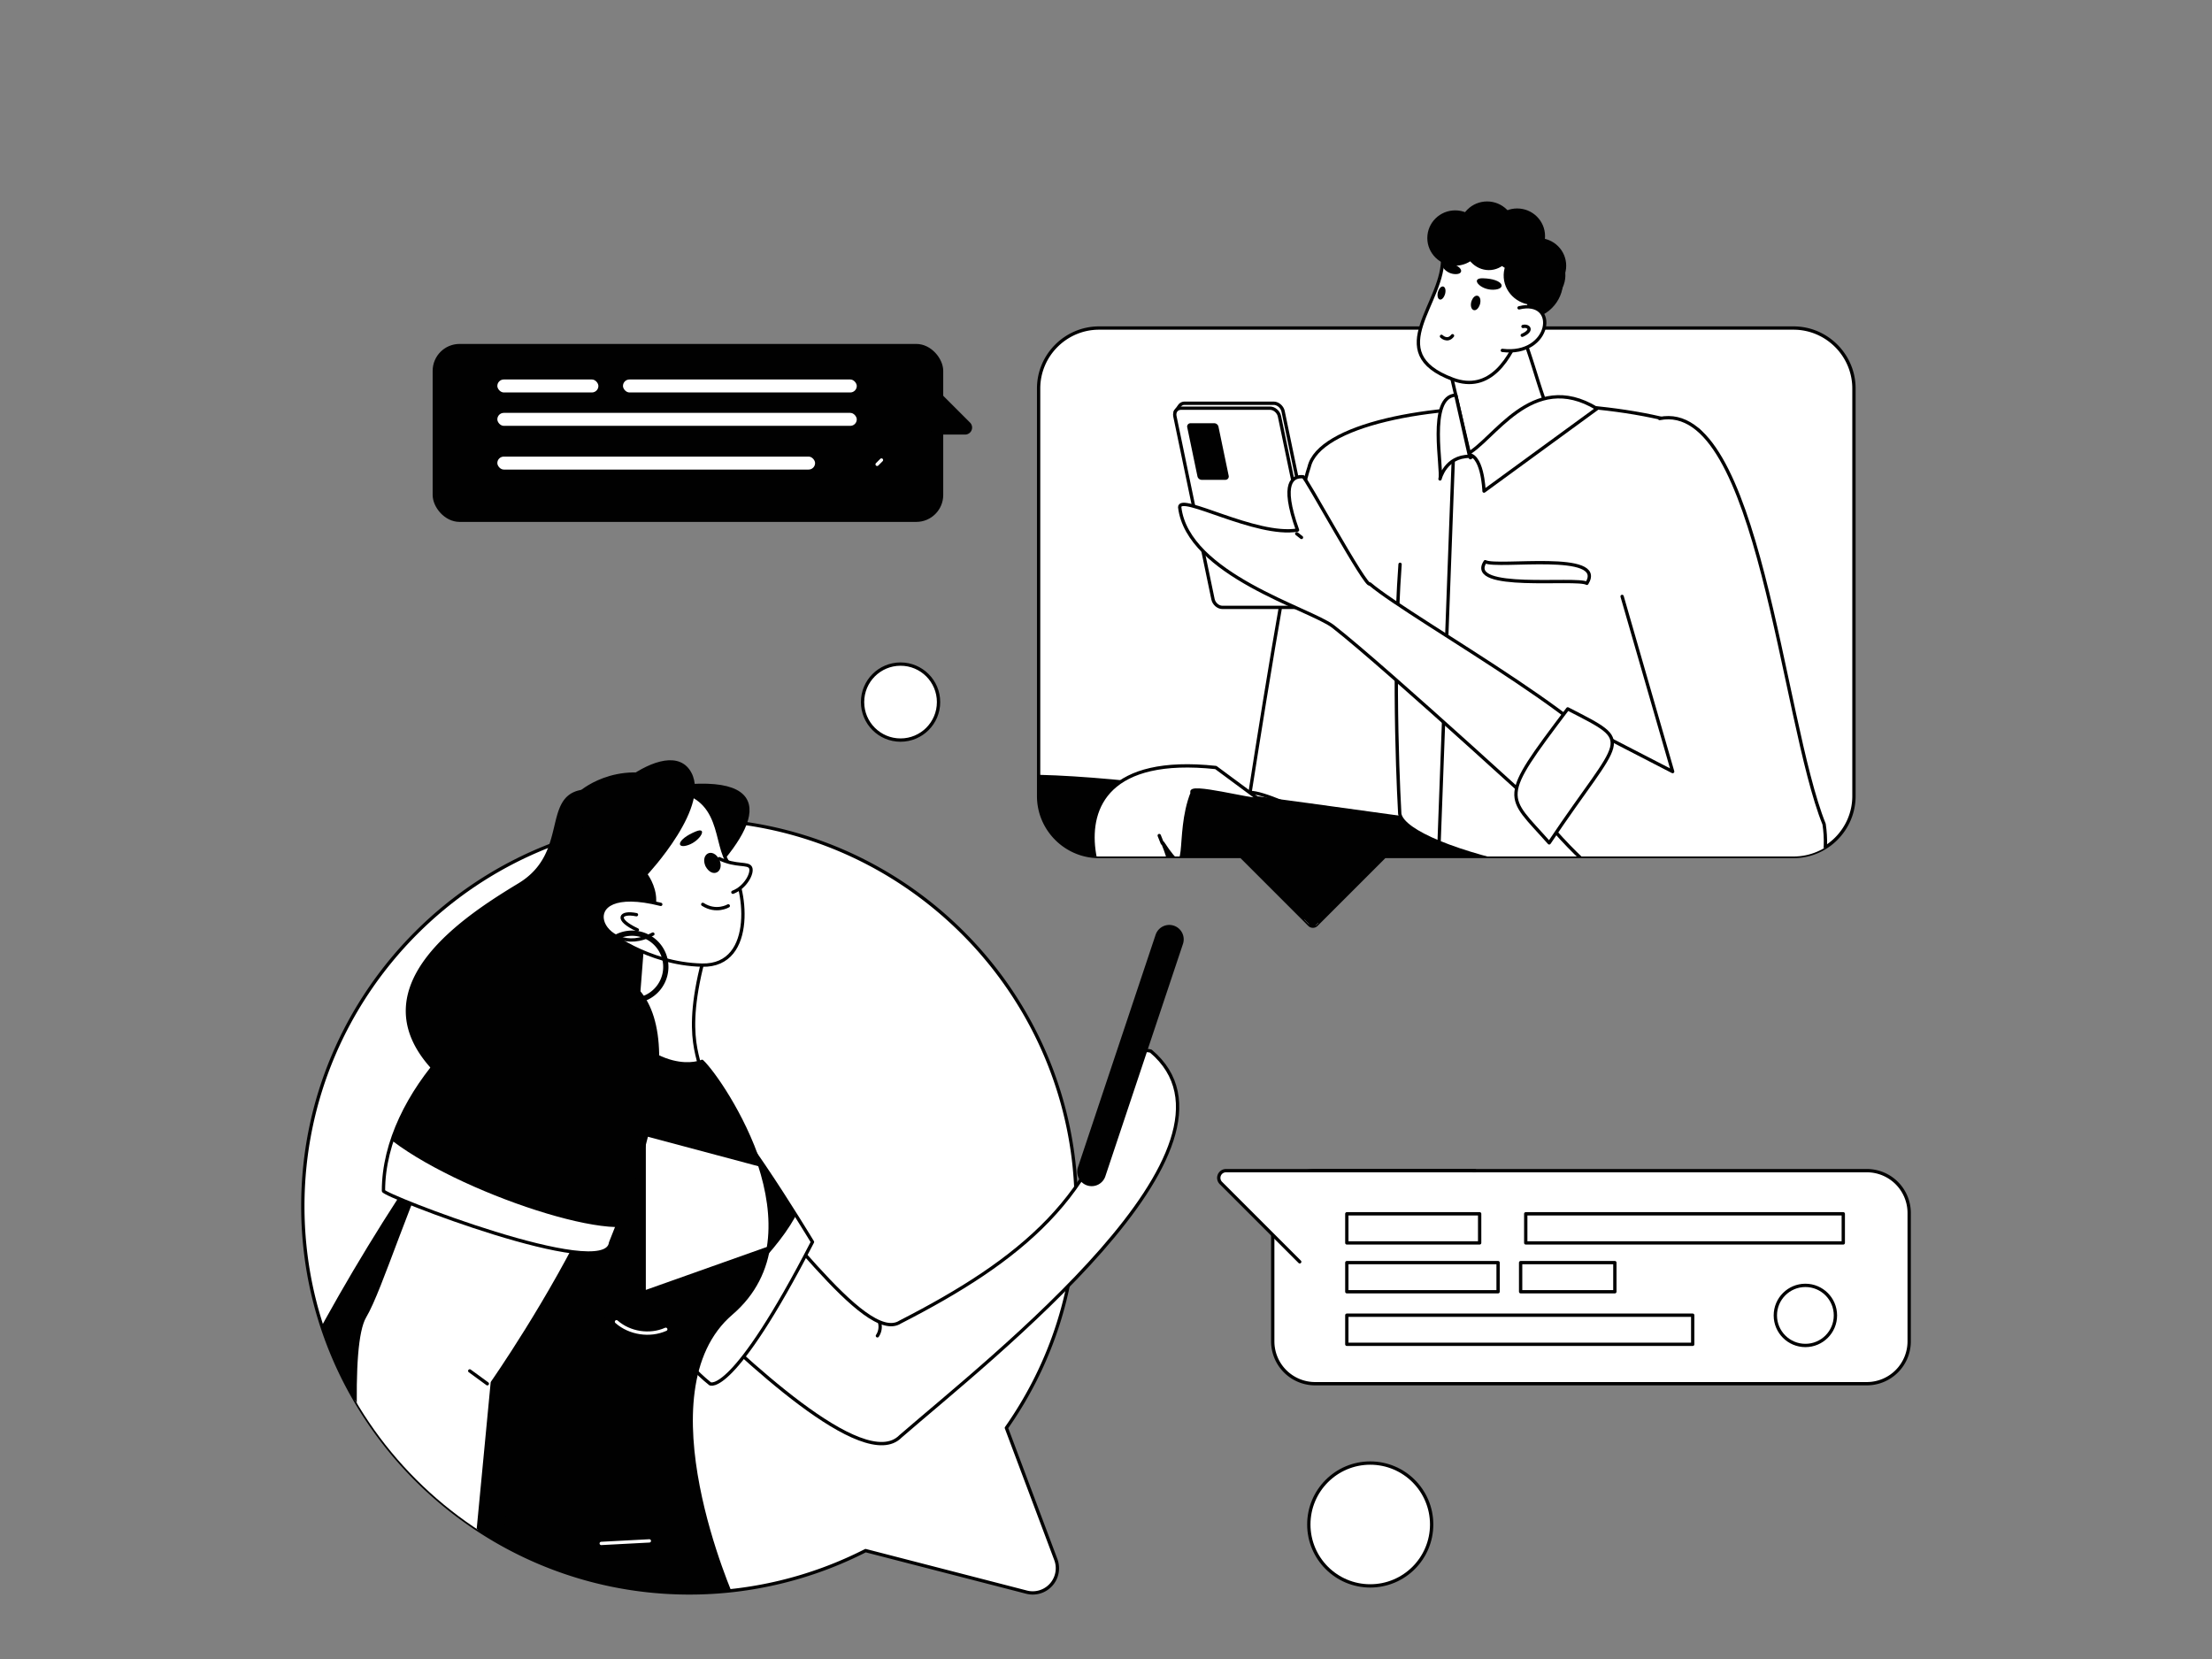 <svg xmlns="http://www.w3.org/2000/svg" viewBox="0 0 4000 3000"><rect x="0" y="0" width="4000" height="3000" fill="#808080" stroke="none"/><defs><clipPath id="a"><path fill="none" d="M3243.317,593.211l-963.66-476.724c-60.067,0-401.504,525.87-401.504,585.937v737.189c0,60.067,49.146,109.213,109.213,109.213h257.106l123.411,123.411a8.899,8.899,0,0,0,12.559,0l123.411-123.411h739.464c60.067,0,109.213-49.146,109.213-109.213V702.424C3352.53,642.356,3303.384,593.211,3243.317,593.211Z"/></clipPath><clipPath id="b"><path fill="#fff" stroke="#010101" stroke-linecap="round" stroke-linejoin="round" stroke-width="6" d="M2294.035,3195.188c36.413-57.307,19.875-387.869,22.986-451H2036.339C2157.969,3128.037,1948.876,3308.88,2294.035,3195.188Z"/></clipPath><clipPath id="c"><path fill="#fff" stroke="#010101" stroke-linecap="round" stroke-linejoin="round" stroke-width="6" d="M2260.499,1432.973c46.782-.178,234.497,107.937,294.084,115.653l218.874-809.713c-188.34-10.516-388.617,30.488-406.119,105.406C2336.924,934.127,2261.086,1431.24,2260.499,1432.973Z"/></clipPath><clipPath id="d"><path fill="#010101" stroke="#010101" stroke-linecap="round" stroke-linejoin="round" stroke-width="6" d="M2092.25,2352.696,2390.333,2208.81l-213.898-406.383c888.812,160.447,580.928,211.418,815.908-262.265C1431.19,1340.756,1345.839,1194.343,2092.25,2352.696Z"/></clipPath><clipPath id="e"><path fill="#010101" stroke="#010101" stroke-linecap="round" stroke-linejoin="round" stroke-width="6" d="M2472.129,1626.825c-58.698,76.499-589.942,551.979-517.431,571.433,14.1,110.981,99.284,781.24,99.468,782.684,23.238,41.036,500.696,112.817,484.081,5.548-3.379-32.182-4.406-40.286-71.077-160.667s22.488-213.437-51.572-277.448,8.709-159.244-60.706-315.408c692.813-394.416,757.876-305.95,818.637-832.459H2670.881"/></clipPath><clipPath id="f"><path fill="#fff" stroke="#010101" stroke-linecap="round" stroke-linejoin="round" stroke-width="6" d="M2608.404,753.02c75.35-36.677,339.847-25.309,459.744,22.928,54.9,22.087,160.997,812.177,160.997,812.177-301.4,45.141-685.398-51.96-697.921-116.262,0,0-14.506-246.385.538-451.429"/></clipPath><clipPath id="g"><path fill="#fff" stroke="#010101" stroke-linecap="round" stroke-linejoin="round" stroke-width="6" d="M2928.06,1408.722c28.713-67.174-374.832-287.759-450.874-352.807-5.585,10.264-119.414-199.524-120.907-193.752-17.358-1.647-41.477,8.477-9.929,96.343-74.709,12.876-213.466-66.934-213.077-41.288,14.476,122.075,236.342,183.895,277.278,215.537,97.798,76.301,429.47,381.491,431.583,383.296Z"/></clipPath><clipPath id="h"><path fill="#fff" stroke="#010101" stroke-linecap="round" stroke-linejoin="round" stroke-width="6" d="M2724.287,551.511c40.502,53.677,57.111,161.604,82.735,203.782a17.422,17.422,0,0,1-10.839,26.099c-32.58,7.355-59.445-3.659-137.281,46.278l-57.409-246.192Z"/></clipPath><clipPath id="i"><ellipse cx="2781.757" cy="480.48" fill="#010101" stroke="#010101" stroke-linecap="round" stroke-linejoin="round" stroke-width="6" rx="47.428" ry="47.026"/></clipPath><clipPath id="j"><ellipse cx="2689.167" cy="414.301" fill="#010101" stroke="#010101" stroke-linecap="round" stroke-linejoin="round" stroke-width="6" rx="47.428" ry="47.026"/></clipPath><clipPath id="k"><path fill="#fff" stroke="#010101" stroke-linecap="round" stroke-linejoin="round" stroke-width="6" d="M2608.553,462.84c5.768,83.67-113.13,174.167,18.801,223.118S2782.261,451,2782.261,451Z"/></clipPath><clipPath id="l"><ellipse cx="2691.564" cy="439.252" fill="#010101" stroke="#010101" stroke-linecap="round" stroke-linejoin="round" stroke-width="6" rx="42.345" ry="46.235" transform="rotate(-5.967 2691.545 439.25)"/></clipPath><clipPath id="m"><path fill="none" d="M1867.488,2880.513a44.332,44.332,0,0,1-11.16-1.424l-291.076-75.094a700.958,700.958,0,0,1-318.334,76.517c-385.611,0-699.326-313.715-699.326-699.326A695.89,695.89,0,0,1,696.493,1750.26c128.13-163.303,335.32-411.954,558.509-411.954,385.611,0,1133.711,242.454,1133.711,628.065,0,72.493-453.368,358.073-474.612,425.444a693.457,693.457,0,0,1-94.216,190.271l89.392,238.098a44.642,44.642,0,0,1-41.79,60.329Z"/></clipPath><clipPath id="n"><path fill="#fff" stroke="#010101" stroke-linecap="round" stroke-linejoin="round" stroke-width="6" d="M1288.083,2087.724c111.708,95.485,274.942,345.057,339.842,302.897,216.989-111.173,362.803-228.239,404.054-455.875,14.148-30.475,29.102-38.735,49.089-34.017,203.465,171.121-289.524,555.138-452.669,696.688-66.595,68.019-288.721-145.839-386.477-240.899C1162.467,2328.432,1269.131,2172.57,1288.083,2087.724Z"/></clipPath><clipPath id="o"><path fill="#010101" stroke="#010101" stroke-linecap="round" stroke-linejoin="round" stroke-width="6" d="M1284.048,2502.269s39.969,24.972,185.171-256.394c0,0-168.452-279.331-200.436-266.537S1074.781,2335.304,1284.048,2502.269Z"/></clipPath><clipPath id="p"><path fill="#fff" stroke="#010101" stroke-linecap="round" stroke-linejoin="round" stroke-width="6" d="M1311.531,1616.165c-166.915,430.462,118.854,249.166-216.297,484.339-75.746-301.082-10.318-246.867,32.621-486.372C1102.198,1431.778,1269.961,1598.09,1311.531,1616.165Z"/></clipPath><clipPath id="q"><path fill="#010101" stroke="#010101" stroke-linecap="round" stroke-linejoin="round" stroke-width="6" d="M1188.174,2912.142s-339.491-93.572-471.764-178.709c0,0-474.336-48.462-106.087,1239.604,0,0-652.564,180.782-963.362,711.433,0,0,46.78,376.59,457.524,512.981,204.452,67.89,826.103-968.292,911.745-1122.619,54.373-97.98,100.661-501.453,132.516-807.622"/></clipPath><clipPath id="r"><path fill="#010101" stroke="#010101" stroke-linecap="round" stroke-linejoin="round" stroke-width="6" d="M441.309,2752.081s592.217,285.831,885.047,142.012c0,0-169.39-377.315-3.887-519.064,169.198-144.914-15.633-420.792-52.917-455.788,0,0-81.377,38.191-187.601-107.24C985.847,1680.427,434.078,2578.727,441.309,2752.081Z"/></clipPath><clipPath id="s"><path fill="#fff" stroke="#010101" stroke-linecap="round" stroke-linejoin="round" stroke-width="6" d="M812.691,3312.901c-5.135,60.411-185.95,339.673-211.929,228.894s113.624-238.301,113.624-238.301S599.43,2482.216,659.518,2380.782s194.144-657.621,422.432-568.78-191.681,688.174-191.681,688.174Z"/></clipPath><clipPath id="t"><path fill="#010101" stroke="#010101" stroke-linecap="round" stroke-linejoin="round" stroke-width="6" d="M693.433,2153.432c-1.562,7.858,402.035,165.091,410.621,93.981C1434.91,1434.314,693.428,1799.321,693.433,2153.432Z"/></clipPath><clipPath id="u"><path fill="#010101" stroke="#010101" stroke-linecap="round" stroke-linejoin="round" stroke-width="6" d="M1160.724,1720.859l-9.756,124.987a90.732,90.732,0,0,1-43.466,22.101l-218.6,43.933-1.483-35.264-40.71,43.744-62.202,12.501c-139.713-149.892,62.629-277.247,154.761-333.122s43.625-157.431,113.374-168.604,60.193,76.436,60.193,76.436l47.89,213.287"/></clipPath><clipPath id="v"><path fill="#010101" stroke="#010101" stroke-linecap="round" stroke-linejoin="round" stroke-width="6" d="M1241.438,1620.772c115.79-105.462,180.574-216.862-8.806-198.727-104.447-54.973-179.99,9.089-179.99,9.089s-73.629,185.12-68.846,184.132c41.349-8.539,73.628,82.404,107.833,90.407"/></clipPath><clipPath id="w"><path fill="#fff" stroke="#010101" stroke-linecap="round" stroke-linejoin="round" stroke-width="6" d="M1207.495,1427.097c105.122,8.761,82.457,102.163,111.7,136.136s50.444,184.323-49.644,182.022-172.437-61.854-172.437-61.854l16.835-164.087Z"/></clipPath><clipPath id="x"><path fill="#010101" stroke="#010101" stroke-linecap="round" stroke-linejoin="round" stroke-width="6" d="M1101.204,1703.75c131.655-38.913,66.21-122.895,66.21-122.895s120.775-128.567,76.423-188.146-197.686,74.286-194.518,133.425S1030.456,1689.318,1101.204,1703.75Z"/></clipPath></defs><path fill="#fff" stroke="#010101" stroke-linecap="round" stroke-linejoin="round" stroke-width="6" d="M3375.801,2502.177H2378.128a76.607,76.607,0,0,1-76.607-76.607V2193.509a76.608,76.608,0,0,1,76.607-76.608h997.673a76.608,76.608,0,0,1,76.607,76.608V2425.57A76.607,76.607,0,0,1,3375.801,2502.177Z"/><path fill="#fff" stroke="#010101" stroke-linecap="round" stroke-linejoin="round" stroke-width="6" d="M2667.039,2116.902h-450.026a13.076,13.076,0,0,0-9.246,22.322l142.531,142.531"/><rect width="240.205" height="52.629" x="2435.476" y="2194.929" fill="#fff" stroke="#010101" stroke-linecap="round" stroke-linejoin="round" stroke-width="6"/><rect width="574.207" height="52.629" x="2759.038" y="2194.929" fill="#fff" stroke="#010101" stroke-linecap="round" stroke-linejoin="round" stroke-width="6"/><rect width="273.548" height="52.629" x="2435.476" y="2283.227" fill="#fff" stroke="#010101" stroke-linecap="round" stroke-linejoin="round" stroke-width="6"/><rect width="170.409" height="52.629" x="2749.774" y="2283.227" fill="#fff" stroke="#010101" stroke-linecap="round" stroke-linejoin="round" stroke-width="6"/><rect width="625.481" height="52.629" x="2435.476" y="2378.309" fill="#fff" stroke="#010101" stroke-linecap="round" stroke-linejoin="round" stroke-width="6"/><circle cx="3264.71" cy="2378.691" r="54.334" fill="#fff" stroke="#010101" stroke-linecap="round" stroke-linejoin="round" stroke-width="6"/><rect width="917.295" height="315.835" x="785.364" y="624.938" fill="#010101" stroke="#010101" stroke-linecap="round" stroke-linejoin="round" stroke-width="6" rx="45.709" transform="rotate(180 1244.012 782.855)"/><path fill="#010101" stroke="#010101" stroke-linecap="round" stroke-linejoin="round" stroke-width="6" d="M1684.808,782.855H1745.19a9.685,9.685,0,0,0,6.849-16.534l-89.202-89.202"/><rect width="188.75" height="29.459" x="896.333" y="683.222" fill="#fff" stroke="#010101" stroke-linecap="round" stroke-linejoin="round" stroke-width="6" rx="14.73"/><rect width="580.605" height="29.459" x="896.333" y="822.662" fill="#fff" stroke="#010101" stroke-linecap="round" stroke-linejoin="round" stroke-width="6" rx="14.73"/><rect width="428.785" height="29.459" x="1123.533" y="683.222" fill="#fff" stroke="#010101" stroke-linecap="round" stroke-linejoin="round" stroke-width="6" rx="14.73"/><rect width="655.985" height="29.459" x="896.333" y="743.614" fill="#fff" stroke="#010101" stroke-linecap="round" stroke-linejoin="round" stroke-width="6" rx="14.73"/><path fill="none" stroke="#fff" stroke-linecap="round" stroke-linejoin="round" stroke-width="6" d="M1593.967,831.844l-7.824,7.824"/><path fill="#fff" stroke="#010101" stroke-linecap="round" stroke-linejoin="round" stroke-width="6" d="M1867.488,2880.513a44.332,44.332,0,0,1-11.16-1.424l-291.076-75.094a700.958,700.958,0,0,1-318.334,76.517c-385.611,0-699.326-313.715-699.326-699.326s313.715-699.326,699.326-699.326,699.326,313.715,699.326,699.326c0,144.986-43.592,283.055-126.357,400.898l89.392,238.098a44.642,44.642,0,0,1-41.79,60.329Z"/><path fill="#fff" stroke="#010101" stroke-linecap="round" stroke-linejoin="round" stroke-width="6" d="M3243.317,593.211H1987.366c-60.067,0-109.213,49.146-109.213,109.213v737.189c0,60.067,49.146,109.213,109.213,109.213h257.106l123.411,123.411a8.899,8.899,0,0,0,12.559,0l123.411-123.411h739.464c60.067,0,109.213-49.146,109.213-109.213V702.424C3352.53,642.356,3303.384,593.211,3243.317,593.211Z"/><g clip-path="url(#a)"><path fill="#fff" d="M2294.035,3195.188c36.413-57.307,19.875-387.869,22.986-451H2036.339C2157.969,3128.037,1948.876,3308.88,2294.035,3195.188Z"/><g clip-path="url(#b)"><path fill="#fff" d="M1994.819,2965.042c500.023,193.146,308.287,54.142,493.544,212.327-128.369-177.11-279.108-195.731-388.211-222.531"/></g><path fill="none" stroke="#010101" stroke-linecap="round" stroke-linejoin="round" stroke-width="6" d="M2294.035,3195.188c36.413-57.307,19.875-387.869,22.986-451H2036.339C2157.969,3128.037,1948.876,3308.88,2294.035,3195.188Z"/><path fill="#fff" d="M2260.499,1432.973c46.782-.178,234.497,107.937,294.084,115.653l218.874-809.713c-188.34-10.516-388.617,30.488-406.119,105.406C2336.924,934.127,2261.086,1431.24,2260.499,1432.973Z"/><g clip-path="url(#c)"><path fill="#fff" d="M2530.476,1064.187c-21.771,506.183-302.561,374.857-302.561,374.857l65.289,181.878,308.198-72.296,10.906-294.22"/></g><path fill="none" stroke="#010101" stroke-linecap="round" stroke-linejoin="round" stroke-width="6" d="M2260.499,1432.973c46.782-.178,234.497,107.937,294.084,115.653l218.874-809.713c-188.34-10.516-388.617,30.488-406.119,105.406C2336.924,934.127,2261.086,1431.24,2260.499,1432.973Z"/><path fill="#010101" d="M2092.25,2352.696,2390.333,2208.81l-213.898-406.383c888.812,160.447,580.928,211.418,815.908-262.265C1431.19,1340.756,1345.839,1194.343,2092.25,2352.696Z"/><g clip-path="url(#d)"><path fill="none" stroke="#fff" stroke-linecap="round" stroke-linejoin="round" stroke-width="6" d="M2227.915,2168.722c-337.01-573.744-600.43-692.456,325.559-454.058"/><path fill="#010101" d="M2193.878,1813.906c234.446-265.28,262.378-162.641,262.378-162.641-22.264,62.008-28.679,192.255-148.527,169.634"/><path fill="#010101" d="M2222.674,1838.755s64.884-75.251,12.977,11.479-418.501,265.293-473.652,252.538S1979.36,2240.52,1979.36,2240.52l210.696-181.113"/></g><path fill="none" stroke="#010101" stroke-linecap="round" stroke-linejoin="round" stroke-width="6" d="M2092.25,2352.696,2390.333,2208.81l-213.898-406.383c888.812,160.447,580.928,211.418,815.908-262.265C1431.19,1340.756,1345.839,1194.343,2092.25,2352.696Z"/><path fill="#010101" d="M2472.129,1626.825c-58.698,76.499-589.942,551.979-517.431,571.433,14.1,110.981,99.284,781.24,99.468,782.684,23.238,41.036,500.696,112.817,484.081,5.548-3.379-32.182-4.406-40.286-71.077-160.667s22.488-213.437-51.572-277.448,8.709-159.244-60.706-315.408c692.813-394.416,757.876-305.95,818.637-832.459H2670.881"/><g clip-path="url(#e)"><path fill="#010101" d="M2557.496,1470.372c296.134,239.81,671.649,250.532,454.274,543.189-120.441,162.153,497.158-528.497,508.425-524.915,148.459,47.203-880.873-52.129-880.873-52.129"/><path fill="none" stroke="#fff" stroke-linecap="round" stroke-linejoin="round" stroke-width="6" d="M1861.726,2821.749c465.52,194.311,740.294,48.225,740.294,48.225"/><path fill="none" stroke="#fff" stroke-linecap="round" stroke-linejoin="round" stroke-width="6" d="M2777.67,1729.969c-842.072,626.684-536.605,346.137-526.404,1181.909"/></g><path fill="none" stroke="#010101" stroke-linecap="round" stroke-linejoin="round" stroke-width="6" d="M2472.129,1626.825c-58.698,76.499-589.942,551.979-517.431,571.433,14.1,110.981,99.284,781.24,99.468,782.684,23.238,41.036,500.696,112.817,484.081,5.548-3.379-32.182-4.406-40.286-71.077-160.667s22.488-213.437-51.572-277.448,8.709-159.244-60.706-315.408c692.813-394.416,757.876-305.95,818.637-832.459H2670.881"/><path fill="#fff" stroke="#010101" stroke-linecap="round" stroke-linejoin="round" stroke-width="6" d="M2389.165,1074.741l-68.878-330.78c-1.696-8.138-9.333-14.739-17.062-14.739h-161.1a10.785,10.785,0,0,0-9.372,4.975c-.006.004-.06-.004-.064.004-.307.52-7.249,10.11-7.249,10.11l6.066,1.11,68.576,329.321c1.696,8.138,9.335,14.739,17.062,14.739h161.1C2385.969,1089.48,2390.861,1082.879,2389.165,1074.741Z"/><path fill="#fff" stroke="#010101" stroke-linecap="round" stroke-linejoin="round" stroke-width="6" d="M2371.649,1098.375H2210.55c-7.728,0-15.367-6.599-17.062-14.739l-68.879-330.777c-1.695-8.14,3.195-14.739,10.923-14.739h161.099c7.728,0,15.367,6.599,17.062,14.739l68.879,330.777C2384.268,1091.776,2379.377,1098.375,2371.649,1098.375Z"/><path fill="#010101" stroke="#010101" stroke-linecap="round" stroke-linejoin="round" stroke-width="6" d="M2215.957,864.693h-43.095a4.991,4.991,0,0,1-4.564-3.943l-18.425-88.484a3.038,3.038,0,0,1,2.922-3.943H2195.89a4.991,4.991,0,0,1,4.564,3.943l18.425,88.484A3.038,3.038,0,0,1,2215.957,864.693Z"/><path fill="#fff" d="M2608.404,753.02c75.35-36.677,339.847-25.309,459.744,22.928,54.9,22.087,160.997,812.177,160.997,812.177-301.4,45.141-685.398-51.96-697.921-116.262,0,0-14.506-246.385.538-451.429"/><g clip-path="url(#f)"><path fill="#fff" d="M2933.295,1081.507c-5.235,327.215-61.638,285.507-66.015,234.371l-156.614,84.63s364.861,331.283-156.082,148.118c-250.787-88.177-52.304,109.565-54.138,111.832s565.086,103.329,565.086,103.329l279.872-73.354,35.881-78.688,28.705-307.83Z"/><line x1="2601.402" x2="2627.84" y1="1548.626" y2="835.405" fill="#fff" stroke="#010101" stroke-linecap="round" stroke-linejoin="round" stroke-width="6"/></g><path fill="none" stroke="#010101" stroke-linecap="round" stroke-linejoin="round" stroke-width="6" d="M2608.404,753.02c75.35-36.677,339.847-25.309,459.744,22.928,54.9,22.087,160.997,812.177,160.997,812.177-301.4,45.141-685.398-51.96-697.921-116.262,0,0-14.506-246.385.538-451.429"/><path fill="#fff" d="M2928.06,1408.722c28.713-67.174-374.832-287.759-450.874-352.807-5.585,10.264-119.414-199.524-120.907-193.752-17.358-1.647-41.477,8.477-9.929,96.343-74.709,12.876-213.466-66.934-213.077-41.288,14.476,122.075,236.342,183.895,277.278,215.537,97.798,76.301,429.47,381.491,431.583,383.296Z"/><g clip-path="url(#g)"><path fill="#fff" d="M2729.53,1165.524c93.815,114.285-33.416,245.162,19.456,325.103,251.212,80.655,159.188-82.628,161.683-140.703"/></g><path fill="none" stroke="#010101" stroke-linecap="round" stroke-linejoin="round" stroke-width="6" d="M2928.06,1408.722c28.713-67.174-374.832-287.759-450.874-352.807-5.585,10.264-119.414-199.524-120.907-193.752-17.358-1.647-41.477,8.477-9.929,96.343-74.709,12.876-213.466-66.934-213.077-41.288,14.476,122.075,236.342,183.895,277.278,215.537,97.798,76.301,429.47,381.491,431.583,383.296Z"/><path fill="#fff" stroke="#010101" stroke-linecap="round" stroke-linejoin="round" stroke-width="6" d="M2198.59,1387.908c-389.197-41.48-143.721,369.707-165.731,207.659,3.143,25.726,82.663,123.187,55.038,8.464,55.834,42.693,26.887-51.699,14.876-79.649,53.847,82.248,22.013-12.391,53.079-90.599-10.474-17.432,110.235,14.98,120.536,11.673Z"/><path fill="#fff" d="M2724.287,551.511c40.502,53.677,57.111,161.604,82.735,203.782a17.422,17.422,0,0,1-10.839,26.099c-32.58,7.355-59.445-3.659-137.281,46.278l-57.409-246.192Z"/><g clip-path="url(#h)"><path fill="#fff" d="M2715.754,647.577c71.333-48.645-84.594,196.388-59.712,210.318-76.406-85.046-122.678-181.136-103.986-257.544l175.727,16.651"/></g><path fill="none" stroke="#010101" stroke-linecap="round" stroke-linejoin="round" stroke-width="6" d="M2724.287,551.511c40.502,53.677,57.111,161.604,82.735,203.782a17.422,17.422,0,0,1-10.839,26.099c-32.58,7.355-59.445-3.659-137.281,46.278l-57.409-246.192Z"/><path fill="#fff" stroke="#010101" stroke-linecap="round" stroke-linejoin="round" stroke-width="6" d="M2933.295,1078.502l91.392,316.768-157.405-81.247s-49.899,127.258-94.66,141.788c272.287,350.889,557.756,246.676,525.95,34.559-76.315-189.133-118.782-768.919-297.456-733.525"/><path fill="#fff" stroke="#010101" stroke-linecap="round" stroke-linejoin="round" stroke-width="6" d="M2683.588,888.067s-2.361-72.398-33.125-65.543c49.368-22.747,118.706-156.173,237.413-83.611Z"/><path fill="#fff" stroke="#010101" stroke-linecap="round" stroke-linejoin="round" stroke-width="6" d="M2604.014,866.068s9.62-40.919,53.473-40.867l-24.971-110.688C2580.779,716.517,2609.301,849.468,2604.014,866.068Z"/><path fill="#fff" stroke="#010101" stroke-linecap="round" stroke-linejoin="round" stroke-width="6" d="M2834.984,1281.863c-126.434,166.946-111.72,154.032-33.523,242.32C2934.175,1325.811,2958.493,1345.564,2834.984,1281.863Z"/><path fill="#fff" stroke="#010101" stroke-linecap="round" stroke-linejoin="round" stroke-width="6" d="M2685.751,1015.72c-35.415,53.758,164.301,28.002,183.838,39.114C2905.923,995.979,2708.368,1027.444,2685.751,1015.72Z"/><path fill="none" stroke="#fff" stroke-linecap="round" stroke-linejoin="round" stroke-width="6" d="M2748.472,1644.939c-67.047,108.838,128.567,187.065,128.567,187.065"/><path fill="none" stroke="#fff" stroke-linecap="round" stroke-linejoin="round" stroke-width="6" d="M3033.041,1398.275l58.365,73.991"/><path fill="none" stroke="#fff" stroke-linecap="round" stroke-linejoin="round" stroke-width="6" d="M2137.404,1737.659a278.97,278.97,0,0,0,39.031,40.76"/><path fill="none" stroke="#fff" stroke-linecap="round" stroke-linejoin="round" stroke-width="6" d="M2267.014,2199.455c14.146,16.815,39.475,27.44,65.115,27.313"/><path fill="none" stroke="#010101" stroke-linecap="round" stroke-linejoin="round" stroke-width="6" d="M2344.872,965.076l8.651,6.802"/><path fill="none" stroke="#010101" stroke-linecap="round" stroke-linejoin="round" stroke-width="6" d="M2101.778,1524.782l-5.513-13.845"/><path fill="none" stroke="#fff" stroke-linecap="round" stroke-linejoin="round" stroke-width="6" d="M2629.805,1437.001a86.023,86.023,0,0,0,29.221,16.556"/><path fill="none" stroke="#fff" stroke-linecap="round" stroke-linejoin="round" stroke-width="6" d="M3037.568,913.798a107.249,107.249,0,0,1,18.59,46.2"/><path fill="none" stroke="#fff" stroke-linecap="round" stroke-linejoin="round" stroke-width="6" d="M1824.23,1495.02c-15.89,24.096-20.517,52.663-12.816,79.121"/><path fill="none" stroke="#fff" stroke-linecap="round" stroke-linejoin="round" stroke-width="6" d="M2076.487,2761.071c9.133,6.615,22.787,9.111,34.694,6.344"/><ellipse cx="2756.739" cy="508.106" fill="#010101" stroke="#010101" stroke-linecap="round" stroke-linejoin="round" stroke-width="6" rx="66.972" ry="66.405"/><ellipse cx="2781.757" cy="480.48" fill="#010101" rx="47.428" ry="47.026"/><g clip-path="url(#i)"><path fill="#010101" d="M2762.857,448.836c42.742-11.33,65.499,4.499,65.499,4.499l-29.575-35.217-24.852,6.737"/></g><ellipse cx="2781.757" cy="480.48" fill="none" stroke="#010101" stroke-linecap="round" stroke-linejoin="round" stroke-width="6" rx="47.428" ry="47.026"/><ellipse cx="2689.167" cy="414.301" fill="#010101" rx="47.428" ry="47.026"/><g clip-path="url(#j)"><path fill="#010101" d="M2737.285,373.023c-54.273,10.386-27.224,33.688-11.194,29.744s7.37-31.042,7.37-31.042"/></g><ellipse cx="2689.167" cy="414.301" fill="none" stroke="#010101" stroke-linecap="round" stroke-linejoin="round" stroke-width="6" rx="47.428" ry="47.026"/><path fill="#fff" d="M2608.553,462.84c5.768,83.67-113.13,174.167,18.801,223.118S2782.261,451,2782.261,451Z"/><g clip-path="url(#k)"><path fill="#fff" d="M2550.45,565.025c-2.6,9.419,6.055,20.723,19.726,25.451,14.146,4.891,28.36.963,31.317-8.998,2.979-10.035-6.735-21.856-21.248-26.193C2566.225,551.095,2553.068,555.54,2550.45,565.025Z" opacity=".3"/><path fill="#fff" d="M2598.877,476.616c40.355,13.869,59.458-3.108,59.458-3.108s25.938,31.74,57.815,16.018c0,0-5.258,56.919,47.796,59.193s-10.207-90.842-10.207-90.842L2650.315,428.762"/></g><path fill="none" stroke="#010101" stroke-linecap="round" stroke-linejoin="round" stroke-width="6" d="M2608.553,462.84c5.768,83.67-113.13,174.167,18.801,223.118S2782.261,451,2782.261,451Z"/><path fill="#fff" stroke="#010101" stroke-linecap="round" stroke-linejoin="round" stroke-width="6" d="M2746.92,556.66c72.478-17.35,58.559,88.06-30.238,76.969"/><ellipse cx="2737.635" cy="454.118" fill="#010101" stroke="#010101" stroke-linecap="round" stroke-linejoin="round" stroke-width="6" rx="31.606" ry="31.338"/><ellipse cx="2691.564" cy="439.252" fill="#010101" rx="42.345" ry="46.235" transform="rotate(-5.967 2691.545 439.25)"/><g clip-path="url(#l)"><path fill="#010101" d="M2665.133,455.276c10.23-7.006-7.864,15.266,11.528,26.916s-28.558-3.28-28.558-3.28l-2.856-28.278"/></g><ellipse cx="2691.564" cy="439.252" fill="none" stroke="#010101" stroke-linecap="round" stroke-linejoin="round" stroke-width="6" rx="42.345" ry="46.235" transform="rotate(-5.967 2691.545 439.25)"/><ellipse cx="2631.467" cy="430.436" fill="#010101" stroke="#010101" stroke-linecap="round" stroke-linejoin="round" stroke-width="6" rx="47.428" ry="47.026"/><ellipse cx="2743.529" cy="426.99" fill="#010101" stroke="#010101" stroke-linecap="round" stroke-linejoin="round" stroke-width="6" rx="47.428" ry="47.026"/><ellipse cx="2774.913" cy="498.019" fill="#010101" stroke="#010101" stroke-linecap="round" stroke-linejoin="round" stroke-width="6" rx="52.823" ry="50.587" transform="rotate(-4.377 2774.897 498.016)"/><path fill="#010101" d="M2660.583,545.626c-4.142,16.346,9.917,22.343,15.757,4.351C2680.566,533.255,2666.28,528.02,2660.583,545.626Z"/><path fill="#010101" d="M2600.246,528.082c-3.791,14.808,7.706,19.845,12.927,3.55C2617.035,516.516,2605.352,512.104,2600.246,528.082Z"/><path fill="#010101" d="M2617.04,475.046c30.005,4.833,32.082,22.593,12.292,20.508C2610.697,493.59,2598.914,472.126,2617.04,475.046Z"/><path fill="#010101" d="M2681.154,503.215c38.357.846,44.291,20.108,19.023,20.705C2676.511,524.48,2658.15,502.708,2681.154,503.215Z"/><path fill="#fff" d="M2618.492,572.471c7.422-7.338,11.635-28.141,16.944-23.945,6.707.395-4.025,18.913-2.63,30.206,1.416,11.463-6.946,13.976-12.107,11.572-.012-.006-.014-.026-.026-.032s-.026.008-.038.003C2615.563,587.91,2611.178,579.702,2618.492,572.471Z"/><path fill="#fff" d="M2642.332,596.349c-.538,9.751,10.328,18.991,24.697,20.752,14.868,1.823,27.927-4.991,28.698-15.345.777-10.432-11.233-19.955-26.343-21.16C2654.789,579.433,2642.874,586.53,2642.332,596.349Z" opacity=".3"/><path fill="none" stroke="#010101" stroke-linecap="round" stroke-linejoin="round" stroke-width="6" d="M2626.62,607.079c-9.223,11.907-19.972,1.133-19.972,1.133"/><path fill="none" stroke="#010101" stroke-linecap="round" stroke-linejoin="round" stroke-width="6" d="M2754.057,590.364c10.296-2.395,18.924,7.168-1.322,15.963"/><path fill="none" stroke="#fff" stroke-linecap="round" stroke-linejoin="round" stroke-width="6" d="M2521.807,1746.79a97.329,97.329,0,0,0-30.389,34.174"/><path fill="none" stroke="#fff" stroke-linecap="round" stroke-linejoin="round" stroke-width="6" d="M2364.213,1213.236a109.237,109.237,0,0,0,25.404,43.465"/></g><g clip-path="url(#m)"><path fill="#fff" d="M1288.083,2087.724c111.708,95.485,274.942,345.057,339.842,302.897,216.989-111.173,362.803-228.239,404.054-455.875,14.148-30.475,29.102-38.735,49.089-34.017,203.465,171.121-289.524,555.138-452.669,696.688-66.595,68.019-288.721-145.839-386.477-240.899C1162.467,2328.432,1269.131,2172.57,1288.083,2087.724Z"/><g clip-path="url(#n)"><path fill="#fff" d="M1366.83,2528.569c-35.804-120.496,123.346-233.909,80.352-272.225-265.57.268-173.65,115.047-184.852,216.581"/></g><path fill="none" stroke="#010101" stroke-linecap="round" stroke-linejoin="round" stroke-width="6" d="M1288.083,2087.724c111.708,95.485,274.942,345.057,339.842,302.897,216.989-111.173,362.803-228.239,404.054-455.875,14.148-30.475,29.102-38.735,49.089-34.017,203.465,171.121-289.524,555.138-452.669,696.688-66.595,68.019-288.721-145.839-386.477-240.899C1162.467,2328.432,1269.131,2172.57,1288.083,2087.724Z"/><path fill="#010101" d="M1284.048,2502.269s39.969,24.972,185.171-256.394c0,0-168.452-279.331-200.436-266.537S1074.781,2335.304,1284.048,2502.269Z"/><g clip-path="url(#o)"><path fill="#fff" stroke="#010101" stroke-linecap="round" stroke-linejoin="round" stroke-width="6" d="M1453.832,2127.843c15.388,118.032-275.95,320.6-275.95,320.6l76.984,100.967,327-195.798"/></g><path fill="none" stroke="#010101" stroke-linecap="round" stroke-linejoin="round" stroke-width="6" d="M1284.048,2502.269s39.969,24.972,185.171-256.394c0,0-168.452-279.331-200.436-266.537S1074.781,2335.304,1284.048,2502.269Z"/><path fill="#010101" stroke="#010101" stroke-linecap="round" stroke-linejoin="round" stroke-width="6" d="M570.428,1537.429c.132-.07.065-.014.296-.238C570.626,1537.272,570.526,1537.35,570.428,1537.429Z"/><path fill="#fff" d="M1311.531,1616.165c-166.915,430.462,118.854,249.166-216.297,484.339-75.746-301.082-10.318-246.867,32.621-486.372C1102.198,1431.778,1269.961,1598.09,1311.531,1616.165Z"/><g clip-path="url(#p)"><path fill="#fff" d="M1504.268,1691.032c-43.551,211.237-318.569,330.683-285.452,18.728C1208.17,1490.815,1494.572,1538.654,1504.268,1691.032Z"/></g><path fill="none" stroke="#010101" stroke-linecap="round" stroke-linejoin="round" stroke-width="6" d="M1311.531,1616.165c-166.915,430.462,118.854,249.166-216.297,484.339-75.746-301.082-10.318-246.867,32.621-486.372C1102.198,1431.778,1269.961,1598.09,1311.531,1616.165Z"/><path fill="#010101" d="M1202.735,5316.612c45.956,65.475,652.43-54.524,652.43-54.524s-215.613-1142.102-268.264-1342.271c-20.416-77.619-398.727-1007.675-398.727-1007.675l-566.485,187.568s353.967,910.594,509.036,1072.287C1130.725,4171.998,1156.779,5251.137,1202.735,5316.612Z"/><path fill="none" stroke="#010101" stroke-linecap="round" stroke-linejoin="round" stroke-width="6" d="M1202.735,5316.612c45.956,65.475,652.43-54.524,652.43-54.524s-215.613-1142.102-268.264-1342.271c-20.416-77.619-398.727-1007.675-398.727-1007.675l-566.485,187.568s353.967,910.594,509.036,1072.287C1130.725,4171.998,1156.779,5251.137,1202.735,5316.612Z"/><path fill="#010101" d="M1188.174,2912.142s-339.491-93.572-471.764-178.709c0,0-474.336-48.462-106.087,1239.604,0,0-652.564,180.782-963.362,711.433,0,0,46.78,376.59,457.524,512.981,204.452,67.89,826.103-968.292,911.745-1122.619,54.373-97.98,100.661-501.453,132.516-807.622"/><g clip-path="url(#q)"><path fill="#010101" d="M566.878,3949.778c-309.947-1033.812,517.242-803.671,633.442-1062.383,48.603-167.029-646.775-196.584-823.009-204.035-59.036-45.046-201.36,355.407-294.558,474.878"/><path fill="none" stroke="#fff" stroke-linecap="round" stroke-linejoin="round" stroke-width="6" d="M-398.003,5162.666S709.355,4029.93,771.187,4023.06,681.885,2886.544,819.278,2733.433"/></g><path fill="none" stroke="#010101" stroke-linecap="round" stroke-linejoin="round" stroke-width="6" d="M1188.174,2912.142s-339.491-93.572-471.764-178.709c0,0-474.336-48.462-106.087,1239.604,0,0-652.564,180.782-963.362,711.433,0,0,46.78,376.59,457.524,512.981,204.452,67.89,826.103-968.292,911.745-1122.619,54.373-97.98,100.661-501.453,132.516-807.622"/><path fill="#010101" d="M441.309,2752.081s592.217,285.831,885.047,142.012c0,0-169.39-377.315-3.887-519.064,169.198-144.914-15.633-420.792-52.917-455.788,0,0-81.377,38.191-187.601-107.24C985.847,1680.427,434.078,2578.727,441.309,2752.081Z"/><g clip-path="url(#r)"><path fill="#010101" d="M1054.791,2213.677s-78.088,203.401,162.182,190.052c-106.123-12.008-349.382,73.303-305.354,584.736,47.401-138.733-220.907-56.513-289.93-77.27,51.943-11.052,96.664-180.499,125.268-286.996C856.791,2373.691,902.844,2348.783,1054.791,2213.677Z"/><polygon fill="#fff" points="1164.864 2050.674 1164.864 2336.812 1624.867 2173.518 1164.864 2050.674"/><polygon fill="none" stroke="#010101" stroke-linecap="round" stroke-linejoin="round" stroke-width="6" points="1164.864 2050.674 1164.864 2336.812 1624.867 2173.518 1164.864 2050.674"/></g><path fill="none" stroke="#010101" stroke-linecap="round" stroke-linejoin="round" stroke-width="6" d="M441.309,2752.081s592.217,285.831,885.047,142.012c0,0-169.39-377.315-3.887-519.064,169.198-144.914-15.633-420.792-52.917-455.788,0,0-81.377,38.191-187.601-107.24C985.847,1680.427,434.078,2578.727,441.309,2752.081Z"/><path fill="#fff" d="M812.691,3312.901c-5.135,60.411-185.95,339.673-211.929,228.894s113.624-238.301,113.624-238.301S599.43,2482.216,659.518,2380.782s194.144-657.621,422.432-568.78-191.681,688.174-191.681,688.174Z"/><g clip-path="url(#s)"><path fill="#fff" d="M577.406,2411.776c214.55-226.651,440.61-94.639,473.034-158.315-63.328-52.944-444.152-179.95-452.901-77.561"/></g><path fill="none" stroke="#010101" stroke-linecap="round" stroke-linejoin="round" stroke-width="6" d="M812.691,3312.901c-5.135,60.411-185.95,339.673-211.929,228.894s113.624-238.301,113.624-238.301S599.43,2482.216,659.518,2380.782s194.144-657.621,422.432-568.78-191.681,688.174-191.681,688.174Z"/><path fill="#010101" d="M693.433,2153.432c-1.562,7.858,402.035,165.091,410.621,93.981C1434.91,1434.314,693.428,1799.321,693.433,2153.432Z"/><g clip-path="url(#t)"><path fill="#fff" stroke="#010101" stroke-linecap="round" stroke-linejoin="round" stroke-width="6" d="M664.699,2014.407c64.903,97.874,391.993,220.658,479.079,199.125,36.687,139.355-419.224,68.603-472.209,91.989"/></g><path fill="none" stroke="#010101" stroke-linecap="round" stroke-linejoin="round" stroke-width="6" d="M693.433,2153.432c-1.562,7.858,402.035,165.091,410.621,93.981C1434.91,1434.314,693.428,1799.321,693.433,2153.432Z"/><path fill="none" stroke="#fff" stroke-linecap="round" stroke-linejoin="round" stroke-width="6" d="M1114.802,2390.131c23.812,20.995,60.107,26.557,89.113,13.656"/><path fill="none" stroke="#fff" stroke-linecap="round" stroke-linejoin="round" stroke-width="6" d="M1087.214,2791.012l87.022-4.58"/><path fill="none" stroke="#010101" stroke-linecap="round" stroke-linejoin="round" stroke-width="6" d="M881.253,2502.269l-31.81-23.244"/><path fill="none" stroke="#010101" stroke-linecap="round" stroke-linejoin="round" stroke-width="6" d="M1590.838,2392.587a29.424,29.424,0,0,1-4.193,22.991"/><path fill="#010101" d="M1160.724,1720.859l-9.756,124.987a90.732,90.732,0,0,1-43.466,22.101l-218.6,43.933-1.483-35.264-40.71,43.744-62.202,12.501c-139.713-149.892,62.629-277.247,154.761-333.122s43.625-157.431,113.374-168.604,60.193,76.436,60.193,76.436l47.89,213.287"/><g clip-path="url(#u)"><path fill="#010101" d="M794.133,1663.568c219.068-62.881,196.186-71.219,205.398-146.302s-97.001,2.302-97.001,2.302l-130.595,95.136"/></g><path fill="none" stroke="#010101" stroke-linecap="round" stroke-linejoin="round" stroke-width="6" d="M1160.724,1720.859l-9.756,124.987a90.732,90.732,0,0,1-43.466,22.101l-218.6,43.933-1.483-35.264-40.71,43.744-62.202,12.501c-139.713-149.892,62.629-277.247,154.761-333.122s43.625-157.431,113.374-168.604,60.193,76.436,60.193,76.436l47.89,213.287"/><path fill="#010101" d="M1241.438,1620.772c115.79-105.462,180.574-216.862-8.806-198.727-104.447-54.973-179.99,9.089-179.99,9.089s-73.629,185.12-68.846,184.132c41.349-8.539,73.628,82.404,107.833,90.407"/><g clip-path="url(#v)"><path fill="#010101" d="M1258.752,1443.693c59.369,22.862,34.47,97.256,80.416,96.602s-39.081,29.51-39.081,29.51L1223.86,1549.01l12.414-64.711"/><path fill="#010101" d="M1088.573,1411.036c41.209-10.273-23.727,43.01,18.021,40.485s71.258-84.421,71.258-84.421l-32.899-3.129"/></g><path fill="none" stroke="#010101" stroke-linecap="round" stroke-linejoin="round" stroke-width="6" d="M1241.438,1620.772c115.79-105.462,180.574-216.862-8.806-198.727-104.447-54.973-179.99,9.089-179.99,9.089s-73.629,185.12-68.846,184.132c41.349-8.539,73.628,82.404,107.833,90.407"/><path fill="#fff" d="M1207.495,1427.097c105.122,8.761,82.457,102.163,111.7,136.136s50.444,184.323-49.644,182.022-172.437-61.854-172.437-61.854l16.835-164.087Z"/><g clip-path="url(#w)"><path fill="#fff" d="M1161.434,1647.358c41.034-20.054,19.773-68.917,19.773-68.917s102.809-104.352,87.138-147.337c-10.211-28.009-102.31,53.252-102.31,53.252l-63.119,99.546"/></g><path fill="none" stroke="#010101" stroke-linecap="round" stroke-linejoin="round" stroke-width="6" d="M1207.495,1427.097c105.122,8.761,82.457,102.163,111.7,136.136s50.444,184.323-49.644,182.022-172.437-61.854-172.437-61.854l16.835-164.087Z"/><path fill="#010101" d="M1101.204,1703.75c131.655-38.913,66.21-122.895,66.21-122.895s120.775-128.567,76.423-188.146-197.686,74.286-194.518,133.425S1030.456,1689.318,1101.204,1703.75Z"/><g clip-path="url(#x)"><path fill="#010101" d="M1095.599,1638.894c-15.567-9.297,59.203-33.795,104.313-21.423s-19.909,49.93-19.909,49.93l-65.113-.678"/></g><path fill="none" stroke="#010101" stroke-linecap="round" stroke-linejoin="round" stroke-width="6" d="M1101.204,1703.75c131.655-38.913,66.21-122.895,66.21-122.895s120.775-128.567,76.423-188.146-197.686,74.286-194.518,133.425S1030.456,1689.318,1101.204,1703.75Z"/><path fill="#010101" d="M1300.961,1554.664c9.474,22.093-13.033,34.842-25.316,11.483C1266.172,1544.056,1288.679,1531.306,1300.961,1554.664Z"/><path fill="#fff" d="M1300.69,1552.72c30.659,14.691,52.117,6.857,56.574,16.263s-8.927,35.656-31.992,44.483"/><path fill="none" stroke="#010101" stroke-linecap="round" stroke-linejoin="round" stroke-width="6" d="M1300.69,1552.72c30.659,14.691,52.117,6.857,56.574,16.263s-8.927,35.656-31.992,44.483"/><path fill="#010101" d="M1257.923,1503.653c-34.727,14.443-35.69,32.112-13.392,24.501S1280.612,1494.217,1257.923,1503.653Z"/><ellipse cx="1227.732" cy="1615.293" fill="#fff" opacity=".3" rx="28.325" ry="20.907" transform="rotate(-15.447 1227.728 1615.289)"/><path fill="none" stroke="#010101" stroke-linecap="round" stroke-linejoin="round" stroke-width="6" d="M1270.809,1635.387c24.406,15.669,46.168,2.708,46.168,2.708"/><path fill="#fff" stroke="#010101" stroke-linecap="round" stroke-linejoin="round" stroke-width="6" d="M1194.878,1635.387c-170.414-43.1-105.715,104.42-14.242,53.658"/><path fill="none" stroke="#010101" stroke-linecap="round" stroke-linejoin="round" stroke-width="6" d="M1150.938,1654.078c-29.636-6.053-39.695,8.182,1.635,27.479"/><path fill="#010101" d="M1142.863,1814.316a65.774,65.774,0,1,1,64.624-78.75h0a65.883,65.883,0,0,1-64.624,78.75Zm.167-122.046a56.254,56.254,0,1,0,55.127,45.174A56.223,56.223,0,0,0,1143.03,1692.27Z"/><path fill="#010101" d="M2044.258,1661.166h0a26.086,26.086,0,0,1,26.086,26.086v443.017a26.086,26.086,0,0,1-26.086,26.086h0a26.086,26.086,0,0,1-26.086-26.086V1687.252a26.086,26.086,0,0,1,26.086-26.086Z" transform="rotate(18.47 2044.26 1908.764)"/></g><circle cx="1628.484" cy="1269.59" r="68.715" fill="#fff" stroke="#010101" stroke-linecap="round" stroke-linejoin="round" stroke-width="6"/><circle cx="2477.824" cy="2756.741" r="111.064" fill="#fff" stroke="#010101" stroke-linecap="round" stroke-linejoin="round" stroke-width="6"/></svg>